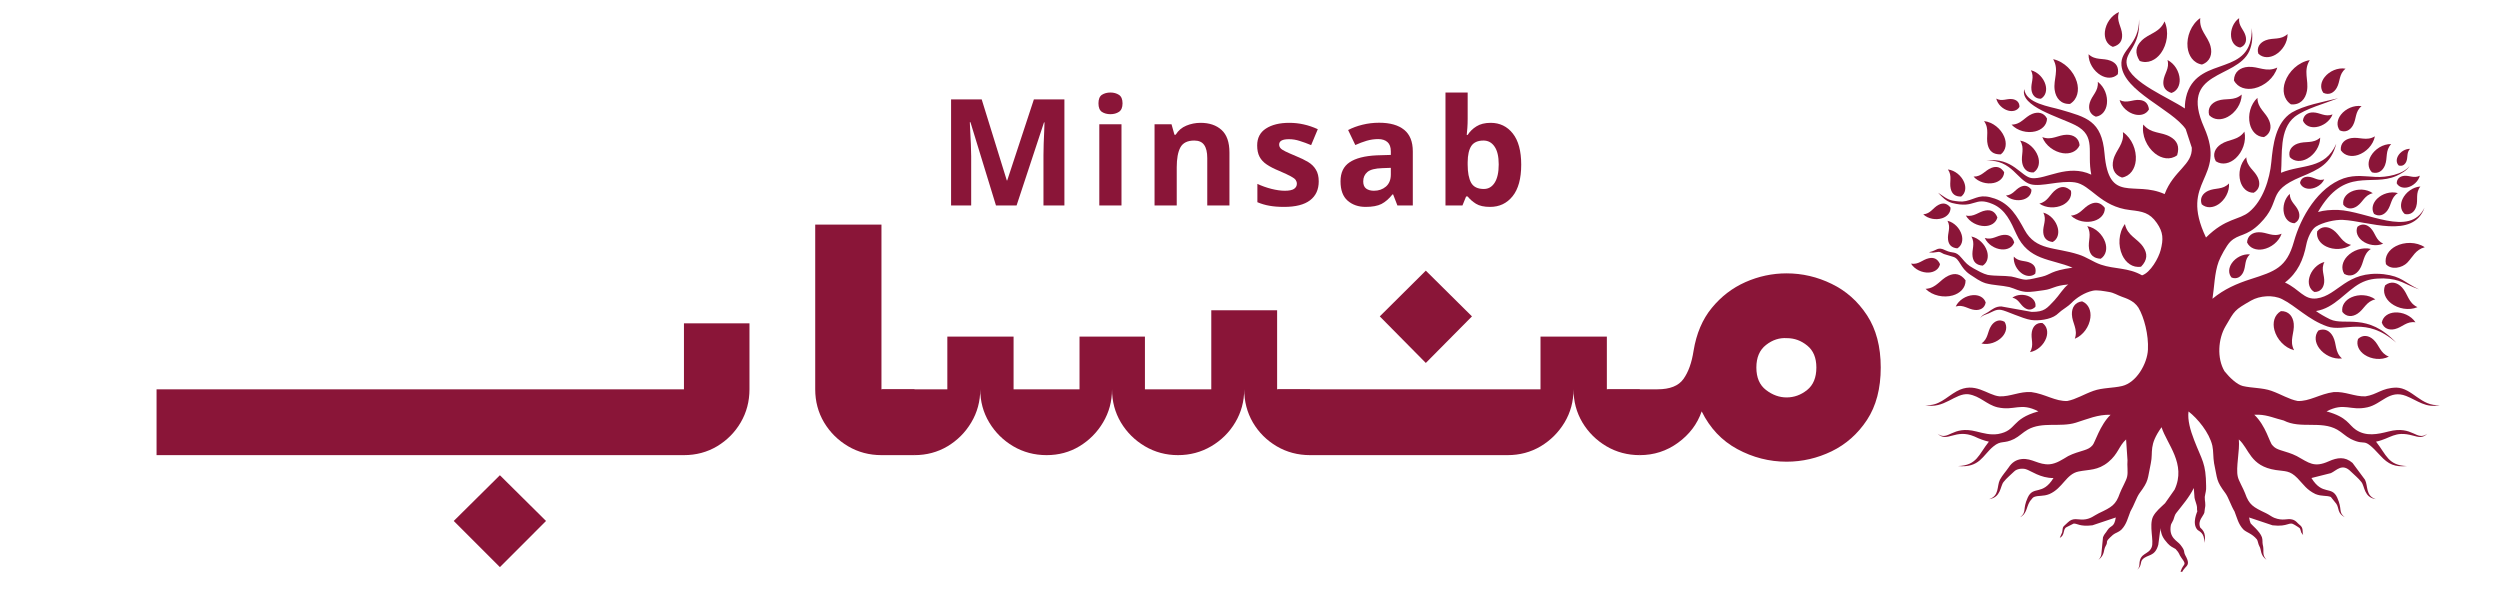 <svg xmlns="http://www.w3.org/2000/svg" xmlns:xlink="http://www.w3.org/1999/xlink" width="500" zoomAndPan="magnify" viewBox="0 0 375 90" height="120" preserveAspectRatio="xMidYMid meet" version="1.0"><defs><g/><clipPath id="948890097a"><path d="M 315 1.719 L 319 1.719 L 319 8 L 315 8 Z M 315 1.719 " clip-rule="nonzero"/></clipPath><clipPath id="59d0ae06d2"><path d="M 286.652 38 L 292 38 L 292 41 L 286.652 41 Z M 286.652 38 " clip-rule="nonzero"/></clipPath><clipPath id="a571f62434"><path d="M 288.672 2.672 L 365.973 2.672 L 365.973 85.766 L 288.672 85.766 Z M 288.672 2.672 " clip-rule="nonzero"/></clipPath></defs><path fill="#8a1538" d="M 351.297 53.766 C 349.988 53.93 348.613 53.234 347.879 52.234 C 347.285 51.426 347.113 50.387 347.758 49.578 C 348.715 49.176 349.516 49.645 349.957 50.5 C 350.531 51.617 350.191 52.805 351.297 53.766 " fill-opacity="1" fill-rule="evenodd"/><path fill="#8a1538" d="M 358.328 53.492 C 357.188 54.074 355.703 53.895 354.699 53.223 C 353.887 52.684 353.383 51.789 353.707 50.836 C 354.449 50.152 355.336 50.316 356.02 50.949 C 356.918 51.781 357.004 52.98 358.328 53.492 " fill-opacity="1" fill-rule="evenodd"/><path fill="#8a1538" d="M 356.305 44.91 C 355.273 44.16 353.789 44.102 352.699 44.602 C 351.816 45.004 351.184 45.805 351.352 46.789 C 351.969 47.578 352.867 47.555 353.637 47.043 C 354.648 46.367 354.922 45.203 356.305 44.91 " fill-opacity="1" fill-rule="evenodd"/><path fill="#8a1538" d="M 362.32 48.344 C 361.648 47.328 360.34 46.785 359.199 46.871 C 358.281 46.938 357.445 47.441 357.27 48.379 C 357.562 49.289 358.371 49.566 359.23 49.363 C 360.359 49.094 360.984 48.145 362.32 48.344 " fill-opacity="1" fill-rule="evenodd"/><path fill="#8a1538" d="M 348.664 39.293 C 347.555 39.582 346.672 40.578 346.402 41.621 C 346.18 42.457 346.375 43.352 347.152 43.797 C 348.051 43.812 348.543 43.18 348.625 42.352 C 348.73 41.27 348.078 40.418 348.664 39.293 " fill-opacity="1" fill-rule="evenodd"/><path fill="#8a1538" d="M 355.625 37.34 C 354.348 37.027 352.906 37.559 352.062 38.469 C 351.383 39.199 351.094 40.215 351.641 41.09 C 352.547 41.598 353.395 41.223 353.926 40.426 C 354.625 39.383 354.422 38.164 355.625 37.34 " fill-opacity="1" fill-rule="evenodd"/><path fill="#8a1538" d="M 362.621 46.074 C 361.324 46.625 359.711 46.309 358.664 45.496 C 357.82 44.84 357.34 43.82 357.77 42.801 C 358.637 42.109 359.594 42.359 360.293 43.109 C 361.211 44.09 361.207 45.41 362.621 46.074 " fill-opacity="1" fill-rule="evenodd"/><path fill="#8a1538" d="M 363.715 37.082 C 362.438 36.242 360.652 36.262 359.375 36.926 C 358.344 37.461 357.633 38.453 357.891 39.625 C 358.68 40.535 360.312 40.203 361.09 39.402 C 361.918 38.551 362.305 37.453 363.715 37.082 " fill-opacity="1" fill-rule="evenodd"/><path fill="#8a1538" d="M 355.918 28.98 C 354.984 28.32 353.652 28.289 352.684 28.75 C 351.898 29.121 351.34 29.848 351.5 30.727 C 352.066 31.426 352.871 31.395 353.555 30.926 C 354.453 30.309 354.68 29.258 355.918 28.98 " fill-opacity="1" fill-rule="evenodd"/><path fill="#8a1538" d="M 352.66 36.734 C 351.582 37.488 350.047 37.516 348.93 36.977 C 348.031 36.543 347.391 35.703 347.582 34.691 C 348.242 33.891 349.164 33.93 349.953 34.477 C 350.984 35.195 351.238 36.402 352.66 36.734 " fill-opacity="1" fill-rule="evenodd"/><path fill="#8a1538" d="M 357.477 36.547 C 356.461 36.996 355.184 36.762 354.352 36.133 C 353.676 35.625 353.285 34.824 353.613 34.016 C 354.289 33.461 355.047 33.648 355.609 34.23 C 356.344 34.996 356.355 36.039 357.477 36.547 " fill-opacity="1" fill-rule="evenodd"/><path fill="#8a1538" d="M 359.684 28.965 C 358.586 28.652 357.316 29.062 356.555 29.82 C 355.941 30.434 355.656 31.301 356.102 32.082 C 356.867 32.551 357.613 32.254 358.102 31.582 C 358.746 30.703 358.613 29.637 359.684 28.965 " fill-opacity="1" fill-rule="evenodd"/><path fill="#8a1538" d="M 363.059 27.977 C 361.918 28.047 360.859 28.855 360.395 29.824 C 360.02 30.605 360.039 31.52 360.719 32.105 C 361.598 32.293 362.203 31.766 362.438 30.969 C 362.75 29.926 362.273 28.969 363.059 27.977 " fill-opacity="1" fill-rule="evenodd"/><path fill="#8a1538" d="M 362.977 26.352 C 362.754 27.203 361.984 27.879 361.188 28.09 C 360.543 28.258 359.855 28.105 359.512 27.508 C 359.504 26.816 359.988 26.438 360.625 26.375 C 361.457 26.297 362.109 26.801 362.977 26.352 " fill-opacity="1" fill-rule="evenodd"/><path fill="#8a1538" d="M 337.488 38.156 C 336.426 38.055 335.332 38.652 334.766 39.48 C 334.309 40.148 334.191 40.996 334.738 41.633 C 335.52 41.934 336.156 41.531 336.488 40.832 C 336.926 39.914 336.621 38.961 337.488 38.156 " fill-opacity="1" fill-rule="evenodd"/><path fill="#8a1538" d="M 336.941 23.59 C 336.012 24.516 335.719 26.012 336.051 27.199 C 336.32 28.156 337.027 28.926 338.059 28.914 C 338.953 28.41 339.074 27.5 338.676 26.633 C 338.152 25.5 337.016 25.039 336.941 23.59 " fill-opacity="1" fill-rule="evenodd"/><path fill="#8a1538" d="M 336.66 19.742 C 336.992 21.191 336.375 22.812 335.336 23.75 C 334.5 24.508 333.355 24.824 332.375 24.191 C 331.812 23.164 332.25 22.215 333.152 21.625 C 334.34 20.848 335.715 21.094 336.66 19.742 " fill-opacity="1" fill-rule="evenodd"/><path fill="#8a1538" d="M 336.258 14.18 C 336.238 15.574 335.312 16.906 334.164 17.527 C 333.234 18.031 332.121 18.059 331.371 17.266 C 331.094 16.211 331.699 15.441 332.652 15.109 C 333.902 14.668 335.098 15.195 336.258 14.18 " fill-opacity="1" fill-rule="evenodd"/><path fill="#8a1538" d="M 341.59 10.133 C 341.125 11.695 339.656 12.906 338.156 13.242 C 336.949 13.516 335.684 13.195 335.09 12.062 C 335.109 10.777 336.039 10.105 337.223 10.031 C 338.773 9.934 339.953 10.906 341.59 10.133 " fill-opacity="1" fill-rule="evenodd"/><path fill="#8a1538" d="M 334.352 27.516 C 334.445 28.75 333.73 30.008 332.758 30.652 C 331.973 31.172 330.988 31.285 330.258 30.645 C 329.926 29.727 330.402 28.996 331.223 28.625 C 332.301 28.133 333.402 28.508 334.352 27.516 " fill-opacity="1" fill-rule="evenodd"/><path fill="#8a1538" d="M 338.617 14.676 C 337.555 15.648 337.164 17.277 337.477 18.594 C 337.727 19.652 338.469 20.531 339.598 20.566 C 340.602 20.055 340.777 19.059 340.379 18.094 C 339.859 16.824 338.633 16.27 338.617 14.676 " fill-opacity="1" fill-rule="evenodd"/><path fill="#8a1538" d="M 346.465 9.016 C 344.754 9.316 343.301 10.723 342.762 12.266 C 342.328 13.508 342.512 14.887 343.641 15.652 C 345 15.785 345.82 14.883 346.043 13.641 C 346.336 12.012 345.449 10.648 346.465 9.016 " fill-opacity="1" fill-rule="evenodd"/><path fill="#8a1538" d="M 348.031 20.645 C 348.023 21.949 347.164 23.207 346.086 23.797 C 345.219 24.273 344.176 24.309 343.469 23.57 C 343.195 22.582 343.762 21.859 344.652 21.539 C 345.824 21.117 346.949 21.602 348.031 20.645 " fill-opacity="1" fill-rule="evenodd"/><path fill="#8a1538" d="M 343.137 5.105 C 343.152 6.375 342.34 7.617 341.305 8.215 C 340.469 8.695 339.453 8.75 338.746 8.043 C 338.465 7.086 339 6.371 339.863 6.039 C 340.996 5.605 342.098 6.059 343.137 5.105 " fill-opacity="1" fill-rule="evenodd"/><path fill="#8a1538" d="M 335.871 2.719 C 335 3.332 334.559 4.488 334.664 5.48 C 334.746 6.285 335.207 7 336.027 7.129 C 336.816 6.852 337.039 6.137 336.84 5.391 C 336.578 4.414 335.73 3.891 335.871 2.719 " fill-opacity="1" fill-rule="evenodd"/><path fill="#8a1538" d="M 351.836 10.301 C 350.664 10.102 349.406 10.676 348.711 11.547 C 348.148 12.246 347.949 13.176 348.504 13.926 C 349.348 14.32 350.082 13.93 350.508 13.18 C 351.066 12.199 350.809 11.117 351.836 10.301 " fill-opacity="1" fill-rule="evenodd"/><path fill="#8a1538" d="M 349.883 17.164 C 349.492 18.184 348.445 18.914 347.43 19.059 C 346.609 19.176 345.781 18.895 345.441 18.105 C 345.523 17.25 346.18 16.852 346.973 16.863 C 348.016 16.879 348.754 17.594 349.883 17.164 " fill-opacity="1" fill-rule="evenodd"/><path fill="#8a1538" d="M 343.469 29.082 C 342.672 29.801 342.367 31.016 342.594 32 C 342.773 32.793 343.32 33.453 344.164 33.488 C 344.918 33.113 345.055 32.371 344.766 31.645 C 344.383 30.695 343.473 30.273 343.469 29.082 " fill-opacity="1" fill-rule="evenodd"/><path fill="#8a1538" d="M 348.637 26.906 C 348.266 27.707 347.387 28.242 346.559 28.309 C 345.891 28.359 345.238 28.09 345.004 27.438 C 345.117 26.75 345.664 26.465 346.305 26.516 C 347.145 26.582 347.699 27.195 348.637 26.906 " fill-opacity="1" fill-rule="evenodd"/><path fill="#8a1538" d="M 356.234 20.449 C 355.984 21.754 354.891 22.852 353.703 23.246 C 352.746 23.562 351.695 23.402 351.121 22.531 C 351.035 21.488 351.734 20.871 352.688 20.715 C 353.941 20.512 354.973 21.207 356.234 20.449 " fill-opacity="1" fill-rule="evenodd"/><path fill="#8a1538" d="M 358.68 21.609 C 357.445 21.582 356.234 22.363 355.648 23.367 C 355.172 24.176 355.113 25.164 355.797 25.852 C 356.727 26.133 357.426 25.617 357.75 24.781 C 358.18 23.684 357.746 22.609 358.68 21.609 " fill-opacity="1" fill-rule="evenodd"/><path fill="#8a1538" d="M 361.508 22.324 C 360.781 22.309 360.066 22.77 359.723 23.359 C 359.441 23.84 359.406 24.418 359.809 24.824 C 360.355 24.992 360.77 24.688 360.961 24.195 C 361.215 23.547 360.957 22.914 361.508 22.324 " fill-opacity="1" fill-rule="evenodd"/><path fill="#8a1538" d="M 342.242 35.055 C 341.824 36.273 340.629 37.18 339.438 37.395 C 338.48 37.57 337.492 37.277 337.059 36.367 C 337.117 35.355 337.871 34.855 338.805 34.836 C 340.031 34.809 340.93 35.613 342.242 35.055 " fill-opacity="1" fill-rule="evenodd"/><path fill="#8a1538" d="M 354.238 15.922 C 353.078 15.738 351.832 16.316 351.148 17.188 C 350.594 17.891 350.41 18.812 350.961 19.555 C 351.801 19.938 352.531 19.543 352.945 18.797 C 353.492 17.816 353.227 16.746 354.238 15.922 " fill-opacity="1" fill-rule="evenodd"/><path fill="#8a1538" d="M 318.434 19.816 C 319.789 20.738 320.5 22.516 320.367 24.055 C 320.258 25.293 319.566 26.41 318.297 26.633 C 317.074 26.223 316.715 25.129 317.004 23.969 C 317.383 22.449 318.676 21.621 318.434 19.816 " fill-opacity="1" fill-rule="evenodd"/><path fill="#8a1538" d="M 314.668 12.281 C 315.684 13.027 316.184 14.406 316.035 15.582 C 315.918 16.531 315.355 17.367 314.379 17.504 C 313.453 17.156 313.207 16.305 313.457 15.426 C 313.793 14.273 314.809 13.672 314.668 12.281 " fill-opacity="1" fill-rule="evenodd"/><path fill="#8a1538" d="M 304.637 10.535 C 305.695 10.793 306.555 11.73 306.828 12.719 C 307.051 13.516 306.879 14.371 306.141 14.809 C 305.285 14.836 304.805 14.238 304.715 13.453 C 304.598 12.418 305.211 11.602 304.637 10.535 " fill-opacity="1" fill-rule="evenodd"/><path fill="#8a1538" d="M 306.344 20.562 C 306.832 21.852 308.145 22.781 309.426 22.977 C 310.461 23.129 311.512 22.781 311.941 21.789 C 311.848 20.711 311.023 20.199 310.02 20.211 C 308.703 20.223 307.77 21.117 306.344 20.562 " fill-opacity="1" fill-rule="evenodd"/><path fill="#8a1538" d="M 301.734 18.695 C 302.617 19.648 304.09 20 305.277 19.711 C 306.234 19.48 307.027 18.809 307.055 17.789 C 306.59 16.879 305.688 16.727 304.816 17.09 C 303.672 17.562 303.176 18.676 301.734 18.695 " fill-opacity="1" fill-rule="evenodd"/><path fill="#8a1538" d="M 299.438 14.789 C 299.645 15.656 300.406 16.359 301.211 16.586 C 301.863 16.77 302.559 16.633 302.918 16.035 C 302.945 15.332 302.461 14.941 301.816 14.863 C 300.977 14.766 300.305 15.262 299.438 14.789 " fill-opacity="1" fill-rule="evenodd"/><path fill="#8a1538" d="M 307.973 8.875 C 309.66 9.242 311.051 10.699 311.52 12.258 C 311.902 13.512 311.66 14.871 310.508 15.586 C 309.152 15.664 308.371 14.734 308.199 13.492 C 307.977 11.859 308.918 10.539 307.973 8.875 " fill-opacity="1" fill-rule="evenodd"/><path fill="#8a1538" d="M 303.02 21.09 C 304.25 21.301 305.297 22.312 305.688 23.418 C 306 24.312 305.867 25.305 305.059 25.855 C 304.082 25.953 303.488 25.309 303.328 24.414 C 303.117 23.242 303.754 22.262 303.02 21.09 " fill-opacity="1" fill-rule="evenodd"/><path fill="#8a1538" d="M 297.605 18.164 C 298.941 18.312 300.137 19.328 300.629 20.496 C 301.027 21.438 300.949 22.512 300.117 23.156 C 298.98 23.188 298.391 22.672 298.16 21.723 C 297.852 20.477 298.473 19.375 297.605 18.164 " fill-opacity="1" fill-rule="evenodd"/><path fill="#8a1538" d="M 296.035 26.492 C 296.77 27.332 298.027 27.664 299.055 27.445 C 299.883 27.27 300.582 26.707 300.625 25.832 C 300.109 25.043 299.477 24.887 298.719 25.18 C 297.727 25.562 297.27 26.508 296.035 26.492 " fill-opacity="1" fill-rule="evenodd"/><path fill="#8a1538" d="M 300.895 29.328 C 301.574 29.984 302.656 30.176 303.508 29.922 C 304.191 29.715 304.738 29.195 304.715 28.453 C 304.223 27.828 303.684 27.738 303.062 28.039 C 302.254 28.43 301.938 29.258 300.895 29.328 " fill-opacity="1" fill-rule="evenodd"/><path fill="#8a1538" d="M 305.902 30.539 C 306.914 31.242 308.352 31.266 309.391 30.758 C 310.23 30.348 310.828 29.562 310.645 28.613 C 309.879 27.906 309.16 27.906 308.426 28.422 C 307.465 29.098 307.23 30.227 305.902 30.539 " fill-opacity="1" fill-rule="evenodd"/><path fill="#8a1538" d="M 310.641 32.34 C 311.539 33.215 312.984 33.473 314.113 33.133 C 315.027 32.859 315.754 32.168 315.727 31.184 C 315.074 30.348 314.355 30.23 313.531 30.625 C 312.453 31.145 312.031 32.242 310.641 32.34 " fill-opacity="1" fill-rule="evenodd"/><path fill="#8a1538" d="M 318.738 33.605 C 317.762 34.934 317.691 36.852 318.336 38.262 C 318.855 39.398 319.887 40.219 321.16 40.004 C 322.133 39.004 322.148 38.047 321.488 37.051 C 320.617 35.742 319.113 35.391 318.738 33.605 " fill-opacity="1" fill-rule="evenodd"/><path fill="#8a1538" d="M 321.492 18.676 C 321.227 20.309 322.035 22.055 323.25 23.02 C 324.234 23.797 325.527 24.062 326.57 23.289 C 326.98 21.953 326.562 21.09 325.516 20.504 C 324.145 19.73 322.641 20.102 321.492 18.676 " fill-opacity="1" fill-rule="evenodd"/><path fill="#8a1538" d="M 317.938 15.008 C 318.234 16.082 319.219 16.926 320.238 17.172 C 321.059 17.375 321.922 17.172 322.344 16.406 C 322.223 15.477 321.723 15.062 320.914 14.996 C 319.859 14.91 319.043 15.559 317.938 15.008 " fill-opacity="1" fill-rule="evenodd"/><path fill="#8a1538" d="M 313.285 8.137 C 313.258 9.414 314.066 10.668 315.102 11.277 C 315.938 11.773 316.961 11.836 317.676 11.133 C 317.848 10.066 317.434 9.445 316.57 9.105 C 315.434 8.66 314.32 9.105 313.285 8.137 " fill-opacity="1" fill-rule="evenodd"/><path fill="#8a1538" d="M 325.121 9.004 C 326.195 9.531 326.891 10.742 326.953 11.867 C 327 12.777 326.609 13.652 325.715 13.945 C 324.758 13.625 324.418 13.016 324.512 12.148 C 324.629 11.012 325.48 10.281 325.121 9.004 " fill-opacity="1" fill-rule="evenodd"/><path fill="#8a1538" d="M 324.68 3.211 C 325.387 4.742 325.07 6.684 324.141 7.965 C 323.387 9 322.188 9.613 320.953 9.141 C 320.184 7.941 320.355 6.973 321.223 6.109 C 322.359 4.973 323.941 4.93 324.68 3.211 " fill-opacity="1" fill-rule="evenodd"/><g clip-path="url(#948890097a)"><path fill="#8a1538" d="M 317.855 1.805 C 316.676 2.305 315.863 3.551 315.734 4.746 C 315.629 5.711 315.988 6.668 316.926 7.031 C 317.969 6.754 318.363 6.121 318.316 5.191 C 318.258 3.977 317.395 3.145 317.855 1.805 " fill-opacity="1" fill-rule="evenodd"/></g><path fill="#8a1538" d="M 330.043 2.703 C 328.668 3.668 327.969 5.5 328.133 7.07 C 328.266 8.34 328.992 9.469 330.293 9.68 C 331.539 9.238 331.891 8.109 331.578 6.93 C 331.164 5.383 329.824 4.551 330.043 2.703 " fill-opacity="1" fill-rule="evenodd"/><path fill="#8a1538" d="M 313.086 33.922 C 314.34 34.156 315.398 35.195 315.781 36.332 C 316.09 37.25 315.945 38.258 315.113 38.812 C 314.035 38.762 313.516 38.234 313.359 37.32 C 313.16 36.121 313.82 35.129 313.086 33.922 " fill-opacity="1" fill-rule="evenodd"/><path fill="#8a1538" d="M 306.5 31.891 C 307.574 32.188 308.418 33.172 308.668 34.191 C 308.871 35.012 308.668 35.879 307.902 36.301 C 306.969 36.18 306.555 35.68 306.488 34.871 C 306.398 33.812 307.051 32.996 306.5 31.891 " fill-opacity="1" fill-rule="evenodd"/><path fill="#8a1538" d="M 302.07 38.492 C 301.977 39.477 302.523 40.492 303.289 41.023 C 303.91 41.453 304.691 41.562 305.285 41.062 C 305.48 40.246 305.195 39.742 304.551 39.43 C 303.699 39.02 302.812 39.301 302.07 38.492 " fill-opacity="1" fill-rule="evenodd"/><path fill="#8a1538" d="M 297.715 35.695 C 298.164 36.676 299.23 37.328 300.238 37.41 C 301.051 37.477 301.848 37.152 302.133 36.359 C 301.871 35.488 301.332 35.172 300.555 35.23 C 299.531 35.309 298.852 36.051 297.715 35.695 " fill-opacity="1" fill-rule="evenodd"/><path fill="#8a1538" d="M 294.875 32.328 C 295.438 33.32 296.629 33.914 297.703 33.91 C 298.57 33.906 299.379 33.488 299.609 32.621 C 299.254 31.723 298.652 31.438 297.836 31.574 C 296.762 31.75 296.113 32.602 294.875 32.328 " fill-opacity="1" fill-rule="evenodd"/><path fill="#8a1538" d="M 288.488 32.152 C 289.23 32.844 290.398 33.031 291.309 32.738 C 292.039 32.504 292.617 31.93 292.578 31.137 C 292.035 30.469 291.453 30.387 290.793 30.723 C 289.93 31.16 289.609 32.055 288.488 32.152 " fill-opacity="1" fill-rule="evenodd"/><path fill="#8a1538" d="M 295.703 35.473 C 296.809 35.703 297.73 36.645 298.051 37.66 C 298.309 38.477 298.16 39.367 297.414 39.844 C 296.461 39.781 296.008 39.301 295.887 38.492 C 295.73 37.426 296.332 36.559 295.703 35.473 " fill-opacity="1" fill-rule="evenodd"/><path fill="#8a1538" d="M 292.188 25.418 C 293.27 25.551 294.23 26.383 294.617 27.332 C 294.93 28.098 294.859 28.969 294.176 29.484 C 293.258 29.5 292.785 29.074 292.605 28.305 C 292.367 27.293 292.879 26.406 292.188 25.418 " fill-opacity="1" fill-rule="evenodd"/><path fill="#8a1538" d="M 292.121 33.117 C 293.148 33.359 293.984 34.27 294.254 35.227 C 294.473 36 294.312 36.828 293.598 37.254 C 292.711 37.168 292.297 36.707 292.207 35.945 C 292.09 34.941 292.68 34.148 292.121 33.117 " fill-opacity="1" fill-rule="evenodd"/><g clip-path="url(#59d0ae06d2)"><path fill="#8a1538" d="M 286.652 39.543 C 287.207 40.434 288.324 40.93 289.309 40.883 C 290.102 40.844 290.828 40.426 291.004 39.625 C 290.641 38.816 290.082 38.578 289.336 38.734 C 288.359 38.938 287.797 39.742 286.652 39.543 " fill-opacity="1" fill-rule="evenodd"/></g><path fill="#8a1538" d="M 288.832 43.328 C 289.875 44.371 291.57 44.695 292.906 44.316 C 293.984 44.008 294.855 43.207 294.836 42.047 C 294.082 41.051 293.234 40.902 292.262 41.355 C 290.98 41.949 290.465 43.234 288.832 43.328 " fill-opacity="1" fill-rule="evenodd"/><path fill="#8a1538" d="M 301.852 44.648 C 302.582 44.133 303.629 44.109 304.387 44.473 C 305 44.766 305.438 45.336 305.309 46.027 C 304.758 46.547 304.234 46.547 303.699 46.176 C 302.996 45.691 302.82 44.871 301.852 44.648 " fill-opacity="1" fill-rule="evenodd"/><path fill="#8a1538" d="M 311.219 50.812 C 312.496 50.297 313.395 48.969 313.555 47.684 C 313.688 46.648 313.316 45.613 312.316 45.203 C 311.242 45.324 310.75 46.16 310.785 47.16 C 310.824 48.469 311.738 49.379 311.219 50.812 " fill-opacity="1" fill-rule="evenodd"/><path fill="#8a1538" d="M 304.496 52.82 C 305.621 52.625 306.582 51.699 306.938 50.684 C 307.223 49.867 307.102 48.961 306.363 48.453 C 305.469 48.363 304.926 48.957 304.777 49.773 C 304.582 50.848 305.164 51.746 304.496 52.82 " fill-opacity="1" fill-rule="evenodd"/><path fill="#8a1538" d="M 297.215 51.52 C 298.328 51.793 299.578 51.332 300.312 50.547 C 300.906 49.91 301.16 49.031 300.684 48.27 C 299.902 47.828 299.164 48.152 298.699 48.84 C 298.09 49.746 298.262 50.805 297.215 51.52 " fill-opacity="1" fill-rule="evenodd"/><path fill="#8a1538" d="M 293.355 45.973 C 293.828 44.984 294.922 44.336 295.949 44.27 C 296.777 44.215 297.578 44.559 297.855 45.371 C 297.711 46.215 297.023 46.566 296.234 46.492 C 295.195 46.395 294.52 45.629 293.355 45.973 " fill-opacity="1" fill-rule="evenodd"/><path fill="#8a1538" d="M 344.113 52.535 C 342.668 52.164 341.516 50.867 341.16 49.508 C 340.871 48.414 341.121 47.25 342.137 46.668 C 343.309 46.641 343.953 47.469 344.062 48.547 C 344.203 49.961 343.352 51.07 344.113 52.535 " fill-opacity="1" fill-rule="evenodd"/><g clip-path="url(#a571f62434)"><path fill="#8a1538" d="M 322.191 52.449 C 322.086 54.574 320.457 57.395 318.32 57.902 C 316.977 58.223 315.363 58.148 314.023 58.625 C 312.535 59.156 311.402 59.895 310.113 60.145 C 308.336 60.246 306.738 59.074 304.691 58.812 C 302.953 58.691 301.574 59.508 299.926 59.453 C 298.07 59.281 296.242 57.152 293.48 58.703 C 291.875 59.605 290.809 60.961 288.766 60.754 C 291.566 61.438 293.285 58.91 295.273 59.137 C 297.043 59.406 297.965 60.688 299.617 61.094 C 302.211 61.676 303.043 60.297 305.758 61.707 C 301.582 62.859 302.59 64.574 299.723 65.102 C 298.531 65.277 297.578 64.996 296.441 64.719 C 292.789 63.777 292.258 66.258 290.641 65.059 C 292.098 66.465 293.289 64.242 296.176 65.477 C 296.898 65.824 297.598 66.094 298.332 66.25 C 296.77 68.203 296.559 69.809 293.691 69.91 C 296.965 70.211 297.379 68.309 298.988 66.98 C 300.219 65.965 300.5 66.648 302.133 65.84 C 302.91 65.434 303.422 64.863 304.16 64.445 C 306.348 63.207 309.027 64.129 311.367 63.406 C 313.137 62.859 314.656 62.164 316.59 62.215 C 315 63.727 314.211 66.484 313.883 66.785 C 313.531 67.203 313.168 67.352 312.66 67.527 C 311.766 67.82 311.094 67.973 310.223 68.414 C 309.336 68.938 308.484 69.543 307.441 69.641 C 305.793 69.762 304.816 68.715 303.289 68.855 C 302.41 68.938 301.773 69.391 301.309 70.102 C 300.855 70.762 300.387 71.234 299.988 71.961 C 299.5 72.934 299.934 74.375 298.352 74.879 C 300.172 74.605 300.004 72.953 300.535 72.297 C 301.004 71.695 301.562 71.273 302.098 70.742 C 302.508 70.309 303.336 70.215 303.883 70.379 C 304.602 70.594 306.086 71.738 308.023 71.703 C 306.352 74.414 305.008 72.793 304.16 74.633 C 303.34 76.426 304.043 76.785 303.027 77.586 C 304.203 76.949 303.887 75.805 304.699 74.934 C 304.816 74.766 304.93 74.633 305.113 74.543 C 305.801 74.277 306.445 74.496 307.418 74.109 C 309.441 73.215 309.91 71.109 311.781 70.727 C 313.363 70.402 314.664 70.605 316.242 69.312 C 317.75 68.078 317.828 66.879 318.914 65.918 L 319.125 69.055 C 319.043 69.773 319.234 70.832 319.066 71.508 C 318.957 72.07 318.242 73.277 317.98 73.984 C 317.371 75.742 316.766 76.066 314.824 76.984 C 314.125 77.312 313.609 77.875 312.477 77.934 C 311.68 77.973 310.969 77.594 310.191 78.348 C 309.355 79.164 309.465 78.828 309.328 79.848 L 308.965 80.672 C 309.789 80.289 309.383 79.344 310.004 79.062 L 311.051 78.535 C 311.629 78.512 311.934 79.023 313.859 78.797 L 317.371 77.621 C 317.105 79.211 316.668 78.676 316.094 79.562 C 315.875 79.953 315.652 80.062 315.449 80.586 L 315.23 82.84 C 315.215 83.328 315.098 83.605 314.766 83.973 C 315.777 83.207 315.469 82.531 315.852 81.898 C 316.344 81.078 315.527 81.48 316.938 80.227 C 317.359 79.883 317.719 79.91 318.254 79.402 C 318.996 78.602 319.168 77.711 319.559 76.723 C 320.105 75.805 320.469 74.621 320.922 73.988 C 322.359 72.059 322.094 71.953 322.621 69.5 C 323.008 67.707 322.266 66.828 324.234 64.082 C 325.027 66.613 327.984 69.582 326.191 73.441 L 324.758 75.484 C 324.109 76.113 323.363 76.691 322.945 77.508 C 322.332 78.844 323.117 81.152 322.754 82.078 C 322.285 83.266 320.973 82.855 320.914 84.621 C 320.906 84.988 320.828 85.18 320.586 85.469 C 321.316 84.82 320.996 84.344 321.359 83.934 C 322.098 83.102 323.234 83.594 323.746 81.703 L 323.988 79.84 C 324.039 79.723 324.07 79.477 324.105 79.211 C 324.125 80.129 324.422 80.715 325.141 81.504 C 325.602 82 325.812 82.043 326.344 82.355 C 327.023 83.094 326.766 83.062 327.219 83.684 C 328.102 84.859 327.523 84.434 327.121 85.641 C 327.027 85.945 326.98 86.207 327.129 86.508 C 327.391 84.645 328.906 85.273 327.785 83.277 C 327.473 82.656 327.855 82.73 327.062 81.719 C 326.613 81.117 325.266 80.688 325.633 78.734 C 325.691 78.543 325.906 78.227 326.008 77.98 C 326.102 77.715 326.234 77.172 326.414 76.98 C 327.383 75.734 328.367 74.625 329.07 73.203 L 329.18 74.68 C 329.266 75.113 329.527 75.727 329.551 76.062 C 329.543 76.105 329.547 76.656 329.605 76.668 C 329.625 76.707 328.734 78.477 329.605 79.457 C 329.812 79.691 330.738 79.883 330.629 81.43 C 331.082 79.762 330.078 79.254 330.031 79.133 C 329.621 78.094 330.492 77.441 330.652 76.902 C 330.676 76.805 330.719 76.281 330.734 76.273 C 330.898 75.516 330.695 75.207 330.715 74.539 C 330.805 73.898 330.961 73.617 330.918 72.898 C 330.883 69.414 330.316 69.113 329.117 66 C 328.547 64.516 328.117 63.023 328.277 61.719 C 329.645 62.773 331.402 64.891 331.855 66.863 C 332.023 67.613 331.957 68.605 332.113 69.5 C 332.645 71.953 332.383 72.062 333.816 73.988 C 334.273 74.621 334.629 75.805 335.18 76.723 C 335.57 77.711 335.742 78.602 336.488 79.402 C 336.961 79.883 337.781 79.996 338.535 80.91 C 338.676 81.086 338.727 81.629 338.891 81.898 C 339.27 82.531 338.961 83.207 339.973 83.973 C 339.219 83.133 339.68 82.699 339.41 81.668 C 339.332 81.293 339.426 81.043 339.289 80.586 C 338.988 79.703 337.672 78.66 337.59 78.496 C 337.496 78.297 337.426 77.973 337.367 77.621 L 340.879 78.797 C 343.312 79.082 343.309 78.141 344.219 78.742 C 345.113 79.336 344.922 79.016 345.191 79.883 L 345.477 80.27 C 345.309 79.773 345.578 79.168 344.926 78.715 C 344.645 78.52 344.418 78.062 343.805 77.918 C 343.012 77.73 342.488 78.195 341.125 77.668 C 340.73 77.5 340.34 77.188 339.914 76.984 C 337.969 76.062 337.371 75.742 336.758 73.984 C 336.496 73.277 335.781 72.07 335.672 71.508 C 335.34 70.168 336 67.543 335.824 65.918 C 337.406 67.32 337.488 69.918 341.367 70.504 C 342.82 70.723 343.453 70.543 344.617 71.723 C 345.574 72.723 346 73.469 347.32 74.109 C 348.293 74.496 348.941 74.277 349.625 74.543 L 350.449 75.57 C 350.891 76.203 350.559 76.965 351.711 77.586 C 350.699 76.785 351.398 76.434 350.578 74.633 C 349.738 72.797 348.379 74.41 346.715 71.703 L 349.633 70.969 C 350.488 70.582 351.332 69.398 352.641 70.742 C 353.176 71.273 353.734 71.695 354.203 72.297 C 354.734 72.953 354.566 74.605 356.387 74.879 C 354.805 74.375 355.238 72.934 354.75 71.961 L 352.875 69.434 C 351.734 68.453 350.594 68.621 349.312 69.195 C 347.094 70.191 346.359 69.426 344.516 68.414 C 343.645 67.973 342.977 67.82 342.078 67.527 C 341.566 67.352 341.207 67.203 340.859 66.785 C 340.441 66.406 339.887 63.871 338.148 62.215 C 338.367 62.211 338.59 62.207 338.816 62.207 C 340.168 62.254 341.242 62.758 342.555 63.074 C 345.074 64.375 348.133 63.062 350.578 64.445 C 351.316 64.863 351.828 65.434 352.605 65.84 C 355.117 67.086 354.223 65.246 357.043 68.336 C 358.25 69.66 359.23 70.078 361.047 69.91 C 358.199 69.809 357.973 68.227 356.406 66.25 C 358.637 65.781 359.168 64.594 361.879 65.324 C 362.789 65.566 363.363 65.77 364.098 65.059 C 362.473 66.258 361.953 63.777 358.297 64.719 C 356.637 65.145 354.926 65.504 353.391 64.473 C 352.234 63.691 352.164 62.586 348.98 61.707 C 351.691 60.297 352.527 61.676 355.121 61.094 C 357.262 60.613 358.402 58.406 360.918 59.395 C 362.617 60.062 363.879 61.262 365.973 60.754 C 363.168 61.035 361.875 58.191 359.449 58.141 C 357.254 58.18 356.59 59.188 354.812 59.453 C 353.164 59.508 351.785 58.691 350.051 58.812 C 348 59.074 346.402 60.246 344.629 60.145 C 343.336 59.895 342.203 59.156 340.715 58.625 C 339.375 58.148 337.758 58.223 336.418 57.902 C 335.555 57.695 334.43 56.637 333.672 55.68 C 332.512 53.727 332.73 50.82 333.812 48.969 C 335.238 46.531 335.117 46.547 337.66 45.086 C 338.961 44.34 340.957 44.195 342.316 44.871 C 344.375 45.898 346.27 47.98 349.082 48.961 C 351.691 49.875 354.848 47.352 359.434 51.406 C 355.082 46.805 351.742 48.941 349.52 47.898 C 348.594 47.441 347.938 47.047 347.395 46.656 C 350.176 46.23 351.844 43.695 354.031 42.496 C 355.223 41.867 356.184 41.77 357.52 41.762 C 360.133 41.855 360.605 42.625 362.867 43.41 C 360.602 42.359 360.312 41.469 357.551 41.129 C 351.93 40.551 350.734 44.332 347.516 44.762 C 345.586 45.016 344.926 43.379 342.746 42.375 C 344.645 40.922 345.504 38.98 345.953 36.656 C 346.117 35.824 346.641 34.48 347.383 33.996 C 348.406 33.355 350.254 32.926 351.445 32.984 C 355.207 33.164 361.984 35.945 363.676 31.148 C 361.492 35.66 355.07 31.68 350.695 31.488 C 349.582 31.473 348.66 31.527 347.699 31.801 C 351.676 24.891 355.738 28.062 359.453 26.387 C 360.121 26.078 361.051 25.586 361.426 24.91 C 360.449 26.176 357.922 26.621 356.363 26.543 C 354.832 26.469 353.305 26.168 351.551 26.75 C 347.688 28.117 345.125 32.531 344.086 36.25 C 342.992 40.16 341.223 40.707 337.625 41.863 C 335.523 42.539 333.641 43.352 331.871 44.812 C 332.141 43.176 332.172 40.918 332.797 39.246 C 333.086 38.477 333.961 36.848 334.531 36.27 C 335.812 35.008 336.941 35.566 338.98 33.531 C 342.422 30.098 339.75 28.762 345.184 26.512 C 347.848 25.41 349.656 24.582 350.438 21.566 C 348.742 25.453 345.344 24.605 342.152 25.918 C 342.379 23.25 341.836 19.402 344.223 17.508 C 345.832 16.297 348.762 15.512 350.715 14.738 C 348.383 15.301 345.613 15.801 343.766 16.879 C 341.344 18.395 340.941 21.711 340.699 24.305 C 340.461 26.871 339.453 30.086 337.371 31.797 C 335.855 33.039 333.887 32.664 330.898 35.629 C 326.738 26.867 334.113 27.008 330.617 19.113 C 326.785 10.453 335.434 11.941 337.398 7.664 C 337.902 6.48 337.906 5.469 337.762 4.207 C 337.902 11.633 330.008 8.223 328.059 14.02 C 327.809 14.824 327.719 15.527 327.727 16.273 C 325.262 14.609 319.586 12.379 319.02 9.711 C 318.609 7.793 321.133 7.004 320.859 2.883 C 320.906 6.766 317.98 7.391 318.219 9.828 C 318.598 13.734 325.781 16.367 327.855 19.363 L 328.77 22.152 C 328.891 24.766 326.047 25.535 324.695 29.113 C 320.098 27.039 316.32 30.648 315.68 23.039 C 315.262 18.078 312.934 17.586 309.09 16.453 C 307.508 15.988 303.859 15.512 303.645 13.375 C 302.906 15.945 308.902 17.547 311.32 18.785 C 314.496 20.414 313.008 22.824 313.691 26.195 C 310.172 24.543 306.895 26.926 304.801 26.723 C 303.176 26.566 301.906 23.543 297.992 24.086 C 301.863 23.961 302.57 27.105 304.629 27.645 C 306.234 28.066 308.957 27.035 311.227 27.355 C 313.625 27.695 315.027 31.004 319.543 31.512 C 321.352 31.723 322.434 31.879 323.527 33.449 C 324.504 34.852 324.52 35.879 324.098 37.516 C 323.793 38.703 322.566 40.891 321.309 41.301 C 319.207 40.105 317.191 40.398 315.141 39.699 C 313.961 39.297 313.008 38.555 311.781 38.176 C 308.215 37.027 305.395 37.609 303.691 34.504 C 302.582 32.48 301.531 30.59 299.207 29.785 C 297.004 29.023 296.539 29.766 294.91 30.152 C 294.16 30.316 293.621 30.199 292.879 30.09 C 292.082 29.941 291.418 29.371 290.711 28.906 C 291.324 29.566 291.914 30.195 292.816 30.449 C 296.336 31.348 296.098 29.422 298.898 30.605 C 300.855 31.434 301.641 33.324 302.457 35.113 C 304.266 39.102 307.586 38.785 310.883 40.148 C 307.527 40.621 307.621 41.191 306.309 41.496 C 305.582 41.637 304.625 41.93 303.914 41.957 C 303.113 41.922 302.48 41.617 301.695 41.477 C 300.492 41.32 299.309 41.43 298.16 41.234 C 297.449 41.066 296.684 40.617 296.039 40.262 C 295.148 39.766 294.887 39.469 294.25 38.711 C 293.27 37.531 292.988 38.113 291.828 37.551 C 290.617 36.945 290.586 37.562 289.465 37.805 C 289.094 37.883 289.961 37.891 289.961 37.891 C 290.844 37.82 290.719 37.598 291.574 38.098 L 292.953 38.516 C 294.004 38.801 293.965 40.164 295.527 41.195 C 296.344 41.707 296.906 42.184 297.852 42.488 C 299.066 42.812 300.191 42.789 301.402 43.059 C 302.336 43.328 302.707 43.637 303.801 43.773 C 304.785 43.844 305.645 43.633 306.613 43.523 C 307.906 43.355 308.172 42.832 310.238 42.672 C 309.57 43.109 308.824 44.367 308.164 45.055 C 307.031 46.238 306.703 46.793 304.746 46.785 L 300.211 45.969 C 299.367 45.949 298.852 46.383 298.215 46.812 C 297.754 47.121 297.309 47.188 297.016 47.773 C 297.312 47.281 297.836 47.211 298.324 47 C 298.91 46.75 299.414 46.359 300.172 46.484 C 300.926 46.605 303.371 47.797 304.645 47.992 C 305.742 48.16 307.543 47.938 308.461 47.238 C 308.719 47.035 308.949 46.816 309.199 46.613 C 309.695 46.23 310.219 45.941 310.664 45.496 C 311.461 44.645 312.742 43.859 313.902 43.613 C 314.559 43.449 315.68 43.688 316.324 43.789 C 317.074 43.898 317.648 44.293 318.281 44.512 C 318.785 44.711 320.047 45.039 320.762 46.145 C 321.621 47.594 322.305 50.223 322.191 52.449 " fill-opacity="1" fill-rule="nonzero"/></g><g fill="#8a1538" fill-opacity="1"><g transform="translate(18.546, 68.27)"><g><path d="M 4.938 0 L 4.938 -9.875 L 84.047 -9.875 L 84.047 -19.766 L 93.875 -19.766 L 93.875 -9.875 C 93.875 -8.062 93.438 -6.406 92.562 -4.906 C 91.688 -3.414 90.504 -2.223 89.016 -1.328 C 87.523 -0.441 85.867 0 84.047 0 Z M 56.438 16.797 L 49.516 9.875 L 56.438 3.016 L 63.359 9.875 Z M 56.438 16.797 "/></g></g></g><g fill="#8a1538" fill-opacity="1"><g transform="translate(117.344, 68.27)"><g><path d="M 14.875 0 C 13.051 0 11.383 -0.441 9.875 -1.328 C 8.363 -2.223 7.16 -3.414 6.266 -4.906 C 5.379 -6.406 4.938 -8.062 4.938 -9.875 L 4.938 -34.578 L 14.875 -34.578 L 14.875 -9.875 L 19.828 -9.875 L 19.828 0 Z M 14.875 0 "/></g></g></g><g fill="#8a1538" fill-opacity="1"><g transform="translate(137.162, 68.27)"><g><path d="M 0 0 L -4.875 -9.875 L 4.938 -9.875 L 4.938 -17.781 L 14.875 -17.781 L 14.875 -9.875 L 24.766 -9.875 L 24.766 -17.781 L 34.578 -17.781 L 34.578 -9.875 L 44.531 -9.875 L 44.531 -21.734 L 54.406 -21.734 L 54.406 -9.875 L 59.344 -9.875 L 59.344 0 C 57.52 0 55.852 -0.441 54.344 -1.328 C 52.832 -2.223 51.641 -3.414 50.766 -4.906 C 49.898 -6.406 49.469 -8.062 49.469 -9.875 C 49.469 -8.062 49.02 -6.406 48.125 -4.906 C 47.238 -3.414 46.035 -2.223 44.516 -1.328 C 43.004 -0.441 41.344 0 39.531 0 C 37.738 0 36.086 -0.441 34.578 -1.328 C 33.066 -2.223 31.863 -3.414 30.969 -4.906 C 30.082 -6.406 29.641 -8.062 29.641 -9.875 C 29.641 -8.062 29.191 -6.406 28.297 -4.906 C 27.41 -3.414 26.227 -2.223 24.75 -1.328 C 23.281 -0.441 21.641 0 19.828 0 C 18.004 0 16.336 -0.441 14.828 -1.328 C 13.316 -2.223 12.113 -3.414 11.219 -4.906 C 10.32 -6.406 9.875 -8.062 9.875 -9.875 C 9.875 -8.062 9.426 -6.406 8.531 -4.906 C 7.645 -3.414 6.457 -2.223 4.969 -1.328 C 3.477 -0.441 1.82 0 0 0 Z M 0 0 "/></g></g></g><g fill="#8a1538" fill-opacity="1"><g transform="translate(196.498, 68.27)"><g><path d="M 17.375 -13.828 L 10.469 -20.812 L 17.375 -27.672 L 24.297 -20.812 Z M 0 0 L -4.875 -9.875 L 34.578 -9.875 L 34.578 -17.781 L 44.531 -17.781 L 44.531 -9.875 L 49.469 -9.875 L 49.469 0 C 47.645 0 45.977 -0.441 44.469 -1.328 C 42.957 -2.223 41.754 -3.414 40.859 -4.906 C 39.973 -6.406 39.531 -8.062 39.531 -9.875 C 39.531 -8.062 39.082 -6.406 38.188 -4.906 C 37.289 -3.414 36.098 -2.223 34.609 -1.328 C 33.117 -0.441 31.461 0 29.641 0 Z M 0 0 "/></g></g></g><g fill="#8a1538" fill-opacity="1"><g transform="translate(245.955, 68.27)"><g><path d="M 22.031 0.984 C 19.438 0.984 16.973 0.352 14.641 -0.906 C 12.316 -2.164 10.535 -4.051 9.297 -6.562 C 8.641 -4.664 7.457 -3.098 5.75 -1.859 C 4.051 -0.617 2.133 0 0 0 L -4.875 -9.875 L 2.672 -9.875 C 4.535 -9.875 5.832 -10.391 6.562 -11.422 C 7.301 -12.453 7.805 -13.859 8.078 -15.641 C 8.504 -18.234 9.414 -20.379 10.812 -22.078 C 12.207 -23.785 13.891 -25.078 15.859 -25.953 C 17.836 -26.828 19.895 -27.266 22.031 -27.266 C 24.395 -27.266 26.648 -26.738 28.797 -25.688 C 30.953 -24.645 32.719 -23.078 34.094 -20.984 C 35.469 -18.891 36.156 -16.273 36.156 -13.141 C 36.156 -9.992 35.469 -7.375 34.094 -5.281 C 32.719 -3.195 30.953 -1.629 28.797 -0.578 C 26.648 0.461 24.395 0.984 22.031 0.984 Z M 22.031 -8.656 C 23.156 -8.656 24.18 -9.023 25.109 -9.766 C 26.035 -10.504 26.5 -11.629 26.5 -13.141 C 26.5 -14.609 26.039 -15.707 25.125 -16.438 C 24.219 -17.176 23.207 -17.547 22.094 -17.547 C 20.969 -17.629 19.922 -17.289 18.953 -16.531 C 17.984 -15.781 17.5 -14.648 17.5 -13.141 C 17.5 -11.629 17.984 -10.504 18.953 -9.766 C 19.922 -9.023 20.945 -8.656 22.031 -8.656 Z M 22.031 -8.656 "/></g></g></g><g fill="#8a1538" fill-opacity="1"><g transform="translate(140.661, 30.816)"><g><path d="M 8.734 0 L 4.906 -12.484 L 4.812 -12.484 C 4.82 -12.18 4.844 -11.734 4.875 -11.141 C 4.906 -10.547 4.938 -9.906 4.969 -9.219 C 5 -8.539 5.016 -7.93 5.016 -7.391 L 5.016 0 L 2 0 L 2 -15.906 L 6.594 -15.906 L 10.359 -3.75 L 10.422 -3.75 L 14.422 -15.906 L 19 -15.906 L 19 0 L 15.859 0 L 15.859 -7.531 C 15.859 -8.031 15.867 -8.609 15.891 -9.266 C 15.922 -9.922 15.945 -10.539 15.969 -11.125 C 15.988 -11.719 16.004 -12.16 16.016 -12.453 L 15.938 -12.453 L 11.828 0 Z M 8.734 0 "/></g></g></g><g fill="#8a1538" fill-opacity="1"><g transform="translate(163.161, 30.816)"><g><path d="M 3.406 -16.938 C 3.895 -16.938 4.316 -16.82 4.672 -16.594 C 5.035 -16.363 5.219 -15.938 5.219 -15.312 C 5.219 -14.695 5.035 -14.27 4.672 -14.031 C 4.316 -13.801 3.895 -13.688 3.406 -13.688 C 2.906 -13.688 2.477 -13.801 2.125 -14.031 C 1.781 -14.27 1.609 -14.695 1.609 -15.312 C 1.609 -15.938 1.781 -16.363 2.125 -16.594 C 2.477 -16.82 2.906 -16.938 3.406 -16.938 Z M 5.062 -12.172 L 5.062 0 L 1.734 0 L 1.734 -12.172 Z M 5.062 -12.172 "/></g></g></g><g fill="#8a1538" fill-opacity="1"><g transform="translate(171.448, 30.816)"><g><path d="M 8.641 -12.391 C 9.953 -12.391 11 -12.035 11.781 -11.328 C 12.57 -10.617 12.969 -9.488 12.969 -7.938 L 12.969 0 L 9.641 0 L 9.641 -7.109 C 9.641 -7.984 9.484 -8.641 9.172 -9.078 C 8.867 -9.516 8.375 -9.734 7.688 -9.734 C 6.676 -9.734 5.984 -9.391 5.609 -8.703 C 5.242 -8.016 5.062 -7.02 5.062 -5.719 L 5.062 0 L 1.734 0 L 1.734 -12.172 L 4.281 -12.172 L 4.719 -10.609 L 4.906 -10.609 C 5.289 -11.234 5.82 -11.688 6.5 -11.969 C 7.176 -12.25 7.891 -12.391 8.641 -12.391 Z M 8.641 -12.391 "/></g></g></g><g fill="#8a1538" fill-opacity="1"><g transform="translate(187.576, 30.816)"><g><path d="M 10.234 -3.609 C 10.234 -2.379 9.797 -1.43 8.922 -0.766 C 8.055 -0.109 6.758 0.219 5.031 0.219 C 4.188 0.219 3.457 0.16 2.844 0.047 C 2.238 -0.055 1.633 -0.234 1.031 -0.484 L 1.031 -3.234 C 1.676 -2.93 2.379 -2.68 3.141 -2.484 C 3.898 -2.297 4.566 -2.203 5.141 -2.203 C 5.785 -2.203 6.25 -2.297 6.531 -2.484 C 6.812 -2.68 6.953 -2.938 6.953 -3.25 C 6.953 -3.457 6.895 -3.645 6.781 -3.812 C 6.676 -3.977 6.438 -4.16 6.062 -4.359 C 5.688 -4.566 5.109 -4.836 4.328 -5.172 C 3.547 -5.492 2.914 -5.816 2.438 -6.141 C 1.957 -6.461 1.598 -6.848 1.359 -7.297 C 1.117 -7.754 1 -8.32 1 -9 C 1 -10.125 1.438 -10.969 2.312 -11.531 C 3.188 -12.102 4.352 -12.391 5.812 -12.391 C 6.57 -12.391 7.289 -12.312 7.969 -12.156 C 8.656 -12.008 9.363 -11.77 10.094 -11.438 L 9.094 -9.047 C 8.5 -9.297 7.93 -9.504 7.391 -9.672 C 6.859 -9.848 6.316 -9.938 5.766 -9.938 C 4.785 -9.938 4.297 -9.672 4.297 -9.141 C 4.297 -8.941 4.359 -8.766 4.484 -8.609 C 4.609 -8.453 4.852 -8.285 5.219 -8.109 C 5.582 -7.93 6.125 -7.691 6.844 -7.391 C 7.539 -7.109 8.141 -6.816 8.641 -6.516 C 9.148 -6.211 9.539 -5.828 9.812 -5.359 C 10.094 -4.898 10.234 -4.316 10.234 -3.609 Z M 10.234 -3.609 "/></g></g></g><g fill="#8a1538" fill-opacity="1"><g transform="translate(200.14, 30.816)"><g><path d="M 6.734 -12.406 C 8.367 -12.406 9.617 -12.051 10.484 -11.344 C 11.348 -10.645 11.781 -9.566 11.781 -8.109 L 11.781 0 L 9.469 0 L 8.828 -1.656 L 8.734 -1.656 C 8.211 -1 7.66 -0.52 7.078 -0.219 C 6.504 0.07 5.711 0.219 4.703 0.219 C 3.617 0.219 2.719 -0.094 2 -0.719 C 1.289 -1.344 0.938 -2.312 0.938 -3.625 C 0.938 -4.914 1.391 -5.863 2.297 -6.469 C 3.203 -7.082 4.562 -7.43 6.375 -7.516 L 8.484 -7.578 L 8.484 -8.109 C 8.484 -8.742 8.316 -9.207 7.984 -9.5 C 7.648 -9.801 7.188 -9.953 6.594 -9.953 C 6 -9.953 5.422 -9.867 4.859 -9.703 C 4.297 -9.535 3.727 -9.32 3.156 -9.062 L 2.078 -11.312 C 2.711 -11.645 3.43 -11.91 4.234 -12.109 C 5.035 -12.305 5.867 -12.406 6.734 -12.406 Z M 8.484 -5.641 L 7.203 -5.594 C 6.129 -5.562 5.383 -5.367 4.969 -5.016 C 4.551 -4.66 4.344 -4.191 4.344 -3.609 C 4.344 -3.109 4.488 -2.75 4.781 -2.531 C 5.082 -2.312 5.473 -2.203 5.953 -2.203 C 6.66 -2.203 7.258 -2.41 7.75 -2.828 C 8.238 -3.254 8.484 -3.859 8.484 -4.641 Z M 8.484 -5.641 "/></g></g></g><g fill="#8a1538" fill-opacity="1"><g transform="translate(215.088, 30.816)"><g><path d="M 5.062 -16.938 L 5.062 -12.984 C 5.062 -12.523 5.047 -12.07 5.016 -11.625 C 4.984 -11.188 4.953 -10.836 4.922 -10.578 L 5.062 -10.578 C 5.383 -11.086 5.82 -11.516 6.375 -11.859 C 6.926 -12.211 7.641 -12.391 8.516 -12.391 C 9.879 -12.391 10.984 -11.859 11.828 -10.797 C 12.672 -9.734 13.094 -8.172 13.094 -6.109 C 13.094 -4.023 12.66 -2.445 11.797 -1.375 C 10.941 -0.312 9.816 0.219 8.422 0.219 C 7.523 0.219 6.82 0.062 6.312 -0.25 C 5.801 -0.57 5.383 -0.938 5.062 -1.344 L 4.828 -1.344 L 4.281 0 L 1.734 0 L 1.734 -16.938 Z M 7.438 -9.734 C 6.582 -9.734 5.973 -9.461 5.609 -8.922 C 5.254 -8.379 5.07 -7.566 5.062 -6.484 L 5.062 -6.125 C 5.062 -4.945 5.234 -4.039 5.578 -3.406 C 5.93 -2.781 6.566 -2.469 7.484 -2.469 C 8.172 -2.469 8.711 -2.781 9.109 -3.406 C 9.516 -4.039 9.719 -4.957 9.719 -6.156 C 9.719 -7.344 9.508 -8.234 9.094 -8.828 C 8.688 -9.43 8.133 -9.734 7.438 -9.734 Z M 7.438 -9.734 "/></g></g></g></svg>